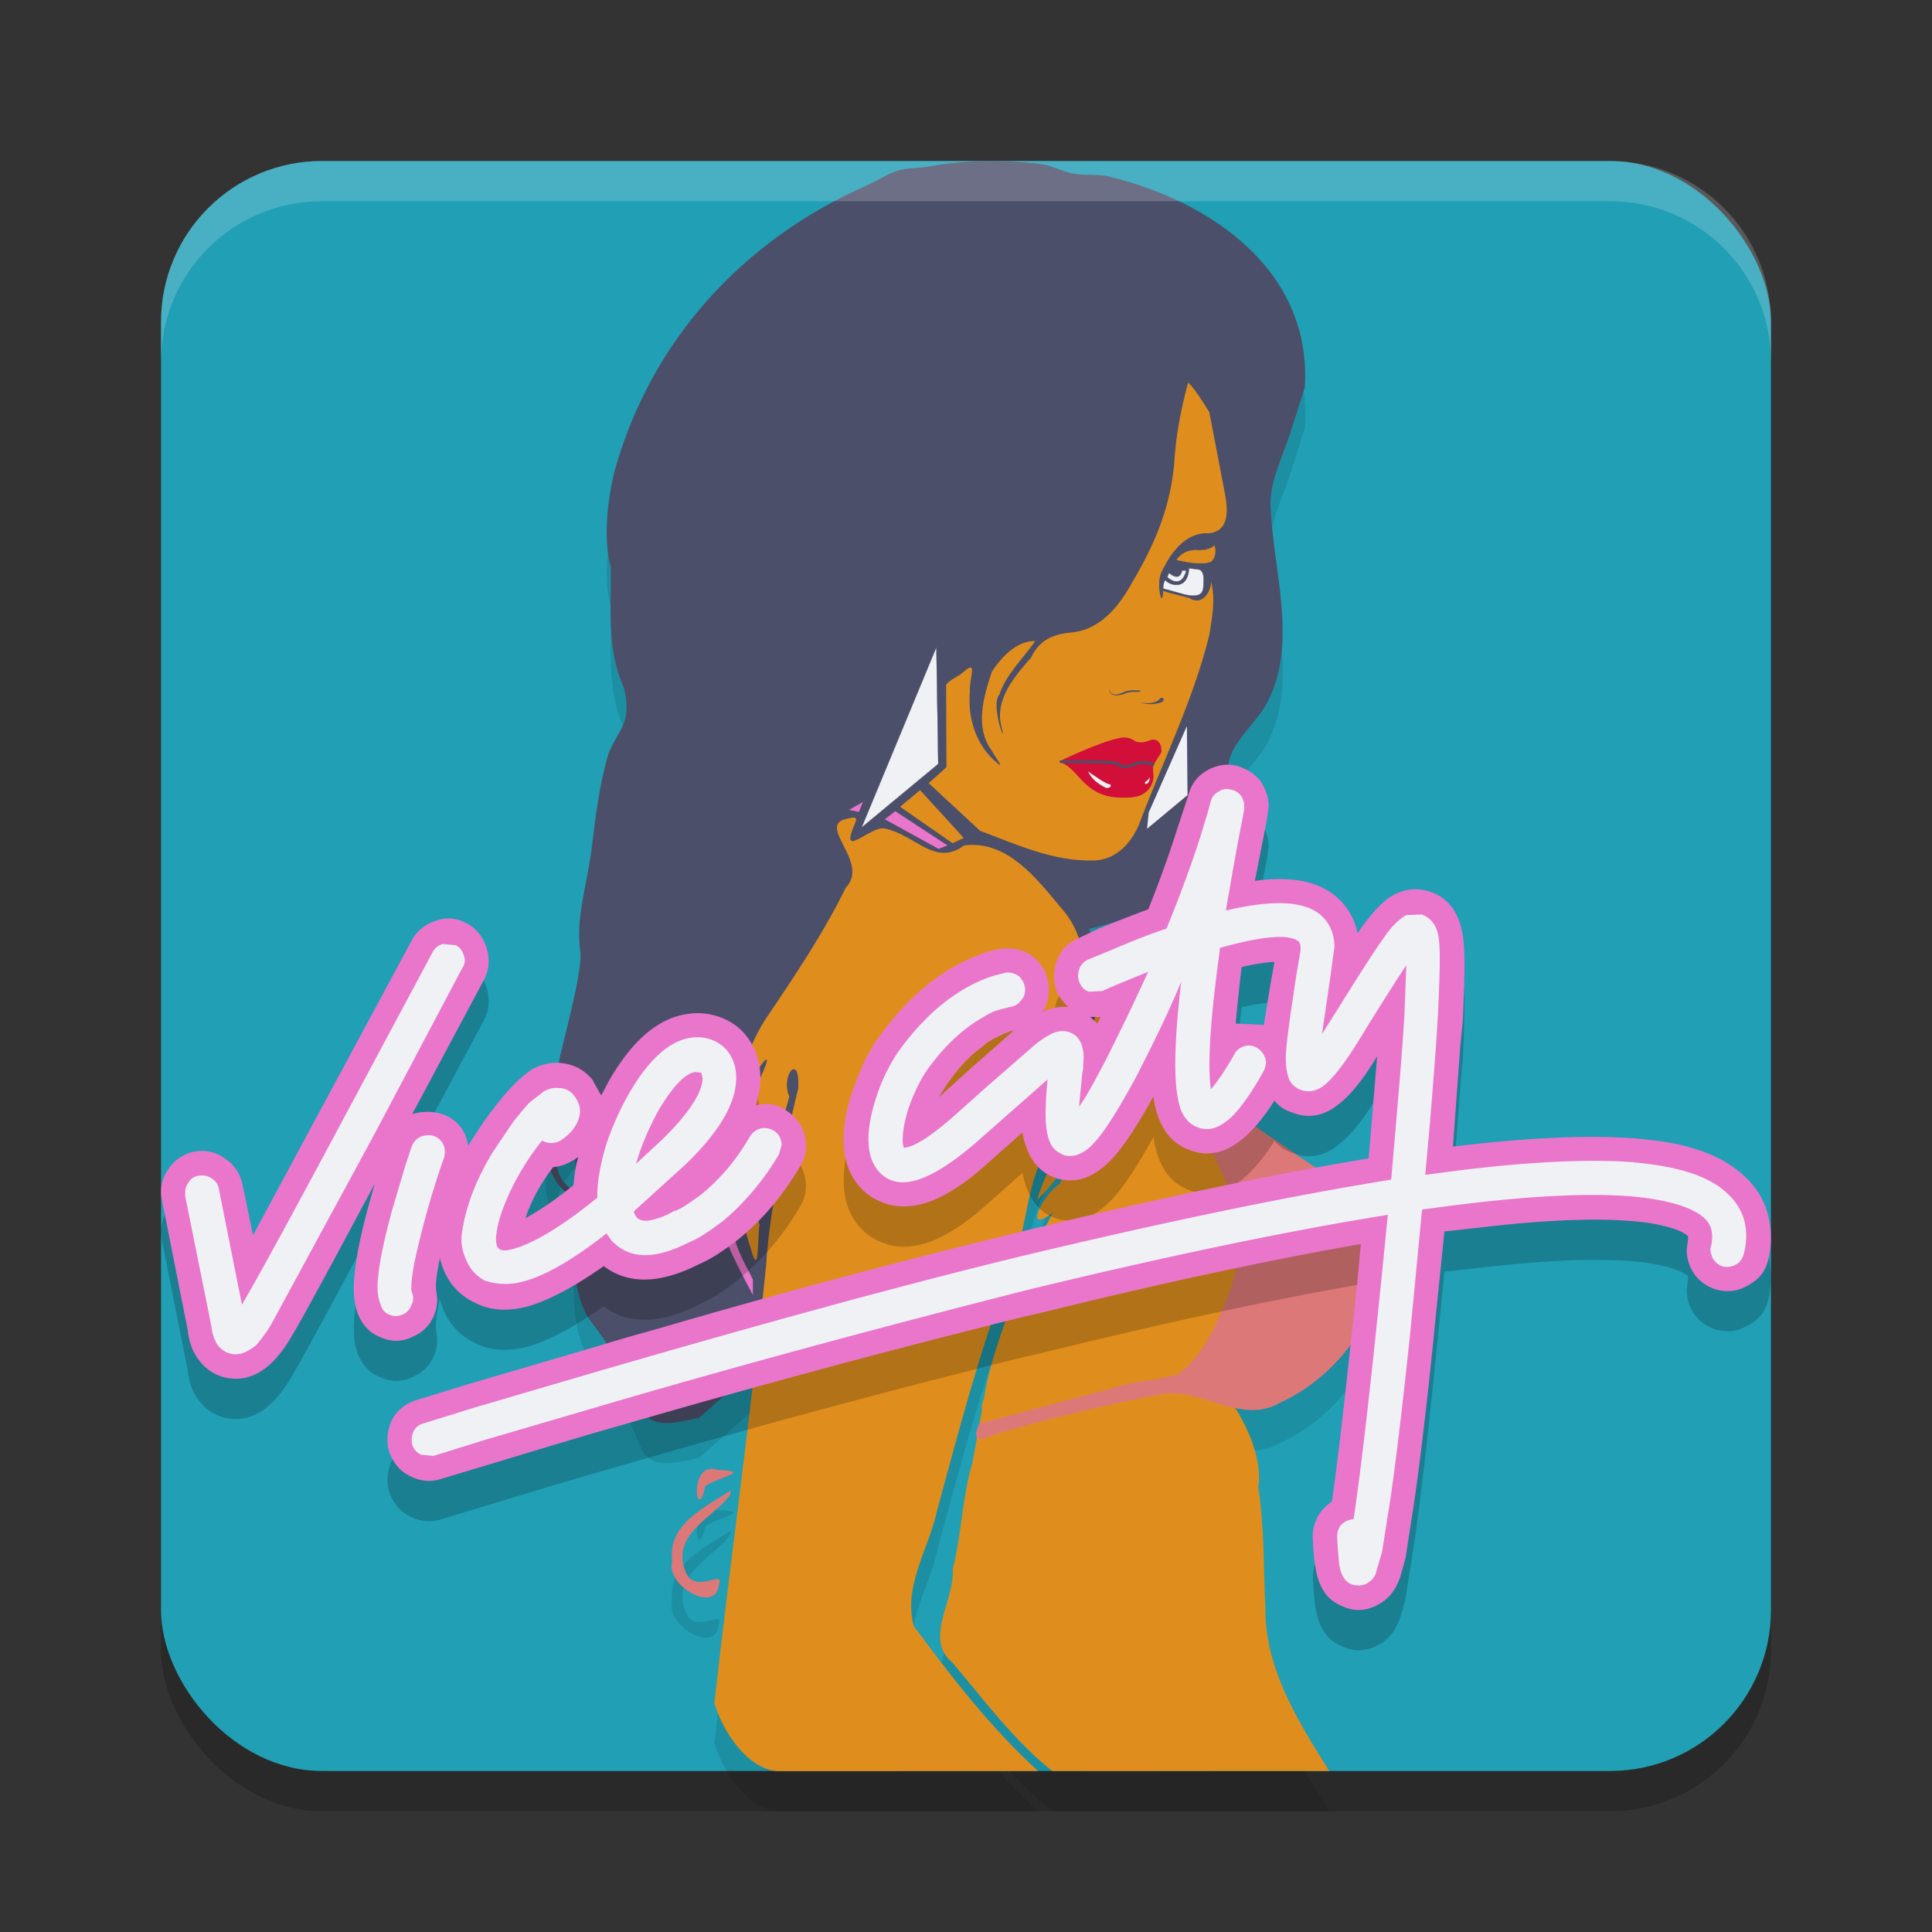<svg xmlns="http://www.w3.org/2000/svg" width="24" height="24" version="1.1">
 <rect width="100%" height="100%" fill="#333333" stroke="none"/>
 <rect style="opacity:0.2" width="20" height="20" x="2" y="2.5" rx="2" ry="2"/>
 <rect style="fill:#209fb5" width="20" height="20" x="2" y="2" rx="2" ry="2"/>
 <path style="opacity:0.1" d="m 12.22,2.501 c -0.231,0.005 -0.459,0.026 -0.685,0.067 -0.126,0.023 -0.252,0.012 -0.375,0.049 -0.133,0.04 -0.264,0.129 -0.393,0.186 C 9.231,3.481 8.09,4.724 7.635,6.349 c -1.73e-4,3.46e-4 -0.186,0.698 -0.047,1.193 0.007,0.491 -0.052,1.001 0.145,1.458 0.043,0.1 0.061,0.276 0.042,0.393 -0.029,0.174 -0.175,0.326 -0.224,0.495 -0.108,0.377 -0.154,0.769 -0.201,1.157 -0.044,0.361 -0.167,0.758 -0.154,1.12 0.004,0.105 0.027,0.199 0.013,0.305 -0.07,0.507 -0.232,1.005 -0.327,1.509 -0.04,0.212 -0.079,0.426 -0.097,0.642 -0.024,0.298 0.078,0.624 0.356,0.764 -0.019,0.435 -0.076,1.173 0.207,1.54 0.206,0.267 0.391,0.548 0.528,0.856 0.058,0.129 0.095,0.298 0.234,0.363 0.158,0.075 0.418,-0.002 0.577,-0.034 l 0.681,-0.604 c -0.161,1.384 -0.338,2.766 -0.493,4.149 0.103,0.343 0.395,0.802 0.769,0.844 1.084,0.002 2.169,-0.002 3.253,0 -0.583,-0.532 -1.078,-1.169 -1.544,-1.801 -0.138,-0.5 0.191,-0.966 0.291,-1.444 0.266,-0.975 0.52,-1.955 0.878,-2.901 0.223,-0.468 0.207,-0.999 0.419,-1.464 0.098,-0.251 0.257,-0.468 0.403,-0.691 -0.093,0.427 -0.339,0.812 -0.459,1.202 0.19,-0.151 0.49,-0.644 0.278,-0.189 -0.195,0.104 -0.463,0.646 -0.086,0.354 0.001,-0.002 0.004,-0.004 0.005,-0.006 l -0.148,0.284 c -0.153,0.089 -0.267,0.214 -0.251,0.477 -0.148,0.519 -0.375,1.011 -0.458,1.547 -0.028,0.068 -0.033,0.113 -0.026,0.146 l -0.03,0.171 -0.005,0.001 c -0.037,0.086 -0.044,0.139 -0.026,0.167 l -0.056,0.312 c -0.124,0.409 -0.137,0.903 -0.246,1.326 0.029,0.393 -0.366,0.869 -0.002,1.165 0.389,0.459 0.772,0.979 1.239,1.345 1.147,0.003 2.294,-0.003 3.44,0 -0.384,-0.613 -0.797,-1.267 -0.793,-2.019 -0.024,-0.508 -0.011,-1.032 -0.093,-1.536 l 0.013,10e-4 c 0.018,-0.318 -0.098,-0.636 -0.296,-0.954 0.186,0.039 0.371,0.041 0.556,-0.066 0.724,-0.33 1.25,-1.072 1.319,-1.864 0.017,-0.577 -0.575,-0.843 -0.977,-1.124 -0.611,-0.416 -1.231,-0.821 -1.773,-1.327 -0.119,-0.102 -0.227,-0.215 -0.335,-0.327 l 0.058,-0.052 c -0.211,-0.207 -0.45,-0.45 -0.558,-0.595 0,0 -0.039,-0.488 -0.104,-0.597 0.23,-0.056 0.46,-0.125 0.679,-0.213 0.179,-0.072 0.338,-0.182 0.515,-0.256 0.137,-0.057 0.323,-0.061 0.44,-0.155 0.125,-0.1 0.07,-0.392 0.073,-0.535 0.007,-0.286 0.021,-0.571 0.025,-0.857 0.004,-0.265 0.331,-0.53 0.458,-0.753 0.428,-0.75 0.09,-1.689 0.065,-2.499 -0.009,-0.288 0.157,-0.617 0.244,-0.889 0.061,-0.189 0.121,-0.38 0.182,-0.569 0.088,-1.432 -1.126,-2.297 -2.422,-2.618 -0.147,-0.037 -0.296,-0.01 -0.447,-0.037 -0.142,-0.026 -0.286,-0.107 -0.43,-0.123 -0.23,-0.026 -0.462,-0.038 -0.692,-0.033 z m 1.838,10.848 c 0.038,0.045 0.078,0.09 0.115,0.136 l -0.026,0.051 c -0.041,-0.052 -0.085,-0.102 -0.127,-0.152 z m -6.908,1.155 v 0.803 c 0,0 -0.514,-0.266 0,-0.803 z m 1.648,4.247 c -0.232,0.066 -0.13,0.652 -0.038,0.215 0.09,-0.1 0.631,-0.191 0.159,-0.207 -0.048,-0.016 -0.088,-0.017 -0.121,-0.008 z M 9.074,19.016 c -0.316,0.208 -0.783,0.417 -0.724,0.874 -0.088,0.309 0.542,0.663 0.579,0.3 C 9.012,19.978 8.635,20.315 8.518,20.028 8.322,19.551 8.884,19.343 9.071,19.065 Z"/>
 <path style="fill:#4c4f69" d="m 12.219,2.002 c -0.231,0.005 -0.459,0.026 -0.685,0.067 -0.126,0.023 -0.252,0.012 -0.375,0.049 -0.133,0.04 -0.264,0.129 -0.393,0.186 C 9.231,2.982 8.09,4.224 7.635,5.849 c -1.73e-4,3.46e-4 -0.186,0.698 -0.047,1.194 0.007,0.491 -0.052,1.002 0.145,1.458 0.043,0.1 0.061,0.276 0.042,0.393 C 7.745,9.068 7.599,9.219 7.551,9.389 7.442,9.766 7.396,10.158 7.349,10.546 c -0.044,0.361 -0.167,0.759 -0.154,1.12 0.004,0.105 0.027,0.199 0.013,0.305 -0.07,0.507 -0.232,1.004 -0.327,1.508 -0.04,0.212 -0.079,0.426 -0.097,0.642 -0.024,0.298 0.078,0.624 0.356,0.764 -0.019,0.435 -0.076,1.173 0.207,1.54 0.206,0.267 0.391,0.548 0.528,0.857 0.058,0.129 0.095,0.298 0.234,0.363 0.158,0.075 0.418,-0.002 0.577,-0.034 l 5.504,-4.88 c -0.211,-0.207 -0.45,-0.449 -0.558,-0.594 0,0 -0.039,-0.488 -0.104,-0.597 0.23,-0.056 0.46,-0.125 0.679,-0.213 0.179,-0.072 0.338,-0.182 0.515,-0.256 0.137,-0.057 0.323,-0.061 0.44,-0.155 0.125,-0.1 0.07,-0.392 0.073,-0.535 0.007,-0.286 0.021,-0.572 0.025,-0.858 0.004,-0.265 0.331,-0.531 0.458,-0.753 0.428,-0.75 0.09,-1.69 0.065,-2.499 -0.009,-0.288 0.157,-0.616 0.244,-0.888 0.061,-0.189 0.121,-0.38 0.182,-0.569 0.088,-1.432 -1.126,-2.298 -2.422,-2.619 -0.147,-0.037 -0.296,-0.01 -0.447,-0.037 -0.142,-0.026 -0.286,-0.107 -0.43,-0.123 -0.23,-0.026 -0.462,-0.038 -0.692,-0.033 z M 7.149,14.005 v 0.803 c 0,0 -0.514,-0.266 0,-0.803 z"/>
 <path style="fill:#df8e1d" d="m 10.616,10.157 c -0.014,-0.002 -0.037,-2.63e-4 -0.072,0.009 -0.439,0.068 0.274,0.54 -0.036,0.859 -0.284,0.577 -0.646,1.115 -1.006,1.646 -0.529,0.851 -0.465,1.929 -0.173,2.849 0.106,0.38 0.078,-0.165 0.107,-0.305 -0.139,-0.458 -0.281,-0.938 -0.193,-1.426 -0.043,-0.265 0.478,-0.996 0.203,-0.4 -0.168,0.492 -0.144,1.042 0.022,1.53 0.08,-0.44 0.223,-0.868 0.337,-1.297 -0.114,-0.262 0.136,-0.559 0.111,-0.103 -0.172,0.725 -0.352,1.452 -0.399,2.199 -0.185,1.816 -0.439,3.626 -0.643,5.439 0.103,0.343 0.395,0.802 0.769,0.844 1.084,0.002 2.169,-0.002 3.253,0 -0.583,-0.532 -1.078,-1.169 -1.544,-1.801 -0.138,-0.5 0.191,-0.966 0.291,-1.445 0.266,-0.975 0.52,-1.955 0.878,-2.901 0.223,-0.468 0.207,-1 0.419,-1.464 0.098,-0.251 0.257,-0.468 0.403,-0.692 -0.093,0.427 -0.339,0.813 -0.459,1.202 0.19,-0.151 0.49,-0.644 0.278,-0.189 -0.195,0.104 -0.463,0.646 -0.086,0.355 0.001,-0.003 0.004,-0.004 0.005,-0.006 l -0.148,0.284 c -0.153,0.089 -0.267,0.214 -0.251,0.477 -0.148,0.519 -0.375,1.011 -0.458,1.547 -0.028,0.068 -0.033,0.113 -0.026,0.146 l -0.117,0.651 c -0.124,0.409 -0.137,0.903 -0.246,1.325 0.029,0.393 -0.366,0.87 -0.002,1.165 0.389,0.459 0.772,0.979 1.239,1.345 1.147,0.003 2.294,-0.003 3.44,0 -0.384,-0.613 -0.797,-1.267 -0.793,-2.019 -0.024,-0.508 -0.011,-1.031 -0.093,-1.535 l 0.013,0.001 c 0.019,-0.332 -0.105,-0.664 -0.319,-0.996 l 1.297,-2.101 -2.42,-2.411 -0.051,0.098 c -0.161,-0.204 -0.331,-0.401 -0.518,-0.582 0.005,0.278 -0.328,0.997 -0.208,0.356 0.059,-0.513 0.148,-1.096 -0.228,-1.52 -0.305,-0.365 -0.676,-0.859 -1.214,-0.789 -0.372,0.273 -0.603,-0.138 -1.002,-0.213 -0.183,-0.009 -0.547,0.389 -0.363,-0.04 0.009,-0.035 0.044,-0.084 0.002,-0.091 z"/>
 <path style="fill:#dd7878" d="m 13.654,12.285 c -0.037,0.158 0.155,0.237 0.226,0.357 0.461,0.513 0.872,1.072 1.18,1.692 0.292,0.512 0.431,1.138 0.214,1.704 -0.142,0.375 -0.309,0.78 -0.633,1.03 -0.278,0.084 -0.578,0.087 -0.856,0.186 l -1.621,0.431 c -0.082,0.189 -0.031,0.238 0.154,0.146 0.691,-0.209 1.395,-0.374 2.102,-0.512 0.504,-0.09 0.995,0.39 1.481,0.106 0.724,-0.33 1.251,-1.072 1.32,-1.864 0.017,-0.577 -0.575,-0.843 -0.977,-1.124 -0.611,-0.416 -1.231,-0.822 -1.773,-1.328 -0.294,-0.252 -0.542,-0.552 -0.815,-0.825 z M 8.919,18.26 C 8.538,18.129 8.654,18.967 8.76,18.467 8.849,18.368 9.39,18.276 8.919,18.26 Z m 0.155,0.257 c -0.316,0.208 -0.783,0.416 -0.724,0.873 -0.088,0.309 0.543,0.663 0.58,0.3 C 9.012,19.478 8.636,19.816 8.518,19.529 8.323,19.052 8.884,18.844 9.071,18.566 l 0.003,-0.049 z"/>
 <path style="fill:#df8e1d" d="m 11.535,9.727 0.639,0.593 c 0.454,0.171 0.918,0.385 1.413,0.369 0.293,-0.003 0.498,-0.251 0.586,-0.509 0.29,-0.76 0.653,-1.497 0.849,-2.289 0.036,-0.219 0.08,-0.455 0.021,-0.672 0.015,0.08 -0.088,0.328 -0.27,0.209 -0.108,-0.03 -0.219,-0.051 -0.325,-0.087 -0.006,0.261 -0.097,-0.108 -0.013,-0.248 0.113,-0.232 0.295,-0.485 0.582,-0.468 C 15.297,6.593 15.248,6.292 15.209,6.093 15.146,5.769 15.086,5.443 15.022,5.12 14.955,5.008 14.814,4.79 14.759,4.754 14.668,5.089 14.603,5.43 14.585,5.777 c -0.059,0.606 -0.288,1.067 -0.545,1.501 -0.153,0.271 -0.379,0.536 -0.708,0.577 -0.24,0.018 -0.417,0.087 -0.524,0.314 -0.208,0.238 -0.462,0.53 -0.364,0.872 0.065,0.268 -0.144,-0.286 -0.03,-0.41 0.086,-0.26 0.295,-0.448 0.446,-0.669 -0.236,-3.1e-5 -0.416,0.2 -0.538,0.38 -0.102,0.308 -0.216,0.687 -0.006,0.976 0.049,0.095 0.201,0.28 0.026,0.121 -0.23,-0.218 -0.322,-0.54 -0.294,-0.85 -0.011,-0.165 0.114,-0.419 -0.095,-0.228 -0.062,0.051 -0.158,0.084 -0.2,0.146 l 0.004,1.024 -0.221,0.198"/>
 <path style="fill:#ea76cb" d="m 9.093,13.352 c 0.028,0.032 -0.041,0.203 -0.062,0.439 -0.014,0.162 -0.034,0.323 -0.038,0.486 -0.01,0.386 0.031,0.773 0.144,1.143 0.051,0.167 0.139,0.32 0.216,0.474 v 0.202 C 9.123,15.66 8.901,15.246 8.832,14.75 c -0.023,-0.163 -0.031,-0.328 -0.026,-0.493 0.01,-0.305 0.145,-0.742 0.288,-0.905"/>
 <path style="fill:#4c4f69" d="m 9.093,13.352 -0.002,0.001 0.006,0.025 c 0,0.062 -0.051,0.214 -0.068,0.412 -0.014,0.162 -0.034,0.323 -0.038,0.486 -8.5e-4,0.036 -0.001,0.071 -0.001,0.107 0,0.351 0.043,0.7 0.146,1.037 0.051,0.167 0.139,0.32 0.217,0.475 l 0.002,-0.001 h -0.002 v 0.202 h 0.002 l 0.002,-8.5e-4 C 9.125,15.659 8.903,15.246 8.834,14.75 8.815,14.618 8.806,14.484 8.806,14.351 c 0,-0.031 5e-4,-0.062 0.001,-0.093 0.01,-0.304 0.145,-0.741 0.287,-0.904 l -0.002,-0.001 -0.002,0.001 0.002,-0.001 -0.002,-0.001 c -0.143,0.165 -0.278,0.602 -0.288,0.907 -0.001,0.031 -0.001,0.062 -0.001,0.094 0,0.134 0.009,0.267 0.028,0.4 0.07,0.497 0.291,0.911 0.522,1.346 l 0.004,-10e-4 v -0.202 -5e-4 l -3.46e-4,-3.46e-4 C 9.278,15.738 9.19,15.585 9.14,15.419 9.037,15.083 8.994,14.734 8.994,14.384 c 0,-0.036 5e-4,-0.071 0.001,-0.107 0.004,-0.163 0.024,-0.324 0.038,-0.486 0.017,-0.197 0.068,-0.348 0.068,-0.412 l -0.007,-0.028 -0.002,-0.002 -0.002,0.002 0.002,0.001"/>
 <path style="fill:#ea76cb" d="m 10.987,10.177 0.673,0.37 0.115,-0.045 -0.654,-0.428 -0.134,0.103"/>
 <path style="fill:#4c4f69" d="m 10.987,10.177 -0.001,0.002 0.674,0.371 0.116,-0.046 0.004,-0.002 -0.659,-0.43 -0.138,0.106 0.003,0.002 0.001,-0.002 0.001,0.002 0.133,-0.102 0.649,0.424 -0.11,0.044 -0.672,-0.37 -0.001,0.002 0.001,0.002 -0.001,-0.002"/>
 <path style="fill:#ea76cb" d="m 10.67,10.089 0.055,-0.134 -0.184,0.107 0.129,0.026"/>
 <path style="fill:#4c4f69" d="m 10.67,10.089 0.002,8.5e-4 0.055,-0.134 0.002,-0.006 -0.194,0.114 0.135,0.027 0.002,3.46e-4 7e-4,-0.002 -0.002,-8.5e-4 3.46e-4,-0.002 -0.123,-0.025 0.173,-0.101 -0.052,0.128 0.002,7e-4 3.46e-4,-0.002 -3.46e-4,0.002"/>
 <path style="fill:#eff1f5" d="M 10.702,10.281 11.655,9.491 11.632,8.038 10.702,10.281"/>
 <path style="fill:#4c4f69" d="m 10.702,10.281 0.001,0.002 0.954,-0.791 -0.023,-1.454 -0.004,-7e-4 -0.929,2.243 0.003,0.002 -0.001,-0.002 0.002,7e-4 0.926,-2.233 0.023,1.441 -0.952,0.79 0.001,0.002 0.002,7e-4 -0.002,-7e-4"/>
 <path style="fill:#df8e1d" d="m 11.182,10.021 0.248,-0.205 0.542,0.593 -0.139,0.066 -0.651,-0.453"/>
 <path style="fill:#d20f39" d="m 13.154,9.46 c 0,0 0.511,-0.248 0.751,-0.291 0,0 0.097,-0.031 0.186,0.031 0,0 0.035,0.031 0.12,0.019 0.05,-0.007 0.1,-0.047 0.15,-0.026 0.057,0.023 0.076,0.104 0.063,0.158 l -0.093,0.147 c -0.018,0.028 0.003,0.131 -0.003,0.173 -0.009,0.062 -0.034,0.111 -0.079,0.155 -0.067,0.065 -0.144,0.078 -0.235,0.082 -0.195,0.008 -0.341,-0.016 -0.497,-0.141 -0.129,-0.105 -0.199,-0.25 -0.364,-0.307"/>
 <path style="fill:#eff1f5" d="m 13.518,9.584 c 0,0 0.25,0.181 0.274,0.157 0,0 0.029,0.048 -0.048,0.048 0,0 -0.163,-0.065 -0.227,-0.205"/>
 <path style="fill:#eff1f5" d="m 14.225,9.714 c 0,0 -0.012,0.039 0.026,0.019 0.038,-0.02 0.03,-0.082 0.03,-0.082 0,0 0.001,0.03 -0.056,0.063"/>
 <path style="fill:#df8e1d" d="m 14.618,6.956 c 0,0 0.067,-0.121 0.237,-0.121 0,0 0.153,0.02 0.231,-0.058 0,0 0.038,0.12 -0.036,0.194 0,0 -0.076,0.067 -0.431,-0.015"/>
 <path style="fill:#df8e1d" d="m 14.618,6.956 c 0.011,-0.008 0.021,-0.029 0.034,-0.04 0.053,-0.053 0.128,-0.08 0.202,-0.08 0.009,6e-4 0.038,0.003 0.054,0.002 0.063,-0.002 0.131,-0.015 0.178,-0.06 -0.007,-1.455e-4 0.005,0.024 0.003,0.032 0.008,0.055 -0.001,0.118 -0.043,0.159 -0.003,0.004 -0.03,0.015 -0.042,0.016 -0.078,0.016 -0.158,0.007 -0.237,-0.003 -0.05,-0.007 -0.1,-0.017 -0.15,-0.029 -0.004,0.007 0.011,0.006 0.021,0.009 0.103,0.022 0.209,0.041 0.315,0.035 0.033,-0.003 0.068,-0.006 0.097,-0.025 0.046,-0.045 0.054,-0.115 0.042,-0.176 -0.003,-0.008 -0.003,-0.034 -0.013,-0.017 -0.048,0.042 -0.114,0.053 -0.176,0.055 -0.029,6.5e-4 -0.058,-0.005 -0.087,-1.005e-4 -0.081,0.008 -0.159,0.053 -0.202,0.123 0.002,3.55e-4 0.003,0.002 0.003,-0.001"/>
 <path style="fill:#eff1f5" d="m 14.448,7.311 c 0.054,0.015 0.108,0.03 0.162,0.044 0.083,0.022 0.191,0.064 0.277,0.035 0.069,-0.023 0.063,-0.1 0.065,-0.159 0.002,-0.052 0.004,-0.13 -0.052,-0.155 l -0.13,-0.017 c 0,0 0.002,0.169 -0.115,0.201 0,0 -0.099,0.029 -0.182,-0.055 0,0 -0.024,0.036 -0.024,0.106"/>
 <path style="fill:#4c4f69" d="m 14.448,7.311 -7e-4,0.002 c 0.054,0.015 0.108,0.03 0.162,0.044 0.063,0.017 0.141,0.045 0.213,0.045 0.023,0 0.045,-0.003 0.065,-0.01 0.071,-0.024 0.065,-0.103 0.067,-0.161 l 8.5e-4,-0.032 c 0,-0.048 -0.007,-0.104 -0.054,-0.125 l -1.73e-4,-1.73e-4 -0.131,-0.017 -0.002,-3.46e-4 v 0.002 3.46e-4 c 0,0.008 -0.002,0.168 -0.114,0.198 -1.73e-4,1.73e-4 -0.016,0.005 -0.041,0.005 -0.036,0 -0.09,-0.01 -0.139,-0.059 l -0.002,-0.002 -0.001,0.002 c -1.73e-4,3.46e-4 -0.025,0.037 -0.025,0.107 v 0.002 l 0.002,5e-4 7e-4,-0.002 h 0.002 c 0,-0.069 0.024,-0.105 0.024,-0.105 l -0.002,-0.001 -0.002,0.002 c 0.05,0.05 0.105,0.06 0.142,0.06 0.025,0 0.042,-0.005 0.042,-0.005 0.116,-0.032 0.117,-0.194 0.117,-0.202 V 7.059 l -0.002,-1.73e-4 -1.73e-4,0.002 0.13,0.017 1.73e-4,-0.002 -8.5e-4,0.002 c 0.044,0.02 0.051,0.074 0.051,0.121 l -8.5e-4,0.032 c -0.002,0.06 0.003,0.135 -0.064,0.158 -0.02,0.007 -0.042,0.01 -0.064,0.01 -0.071,0 -0.148,-0.028 -0.212,-0.045 -0.054,-0.014 -0.108,-0.029 -0.162,-0.044 l -5e-4,0.002 h 0.002 -0.002"/>
 <path style="fill:#eff1f5" d="m 14.521,7.116 c 0,0 0.133,0.124 0.164,-0.03 h 0.052 c 0,0 -0.045,0.243 -0.237,0.085 l 0.021,-0.055"/>
 <path style="fill:#4c4f69" d="m 14.521,7.116 -0.002,0.002 c 1.73e-4,1.73e-4 0.051,0.048 0.098,0.048 0.03,1.73e-4 0.058,-0.02 0.069,-0.079 l -0.002,-3.46e-4 v 0.002 h 0.052 v -0.002 l -0.002,-5e-4 c -1.73e-4,1.73e-4 -0.026,0.137 -0.119,0.137 -0.03,0 -0.068,-0.014 -0.114,-0.053 l -0.001,0.002 0.002,7e-4 0.021,-0.055 -0.002,-8.5e-4 -0.002,0.002 0.002,-0.002 -0.002,-7e-4 -0.021,0.055 -5e-4,0.002 0.001,0.001 c 0.047,0.039 0.086,0.054 0.117,0.054 0.097,-5e-4 0.123,-0.14 0.123,-0.14 l 5e-4,-0.003 h -0.054 -0.002 l -3.46e-4,0.002 c -0.012,0.059 -0.038,0.076 -0.065,0.076 -0.045,1.73e-4 -0.095,-0.047 -0.095,-0.047 l -0.002,-0.002 -0.001,0.003 0.002,7e-4"/>
 <path style="fill:#4c4f69" d="m 13.778,8.55 c 0,0 0.002,0.133 0.178,0.05 0,0 0.056,-0.035 0.204,-0.023 0,0 0.014,0.012 -0.005,0.017 0,0 -0.14,-0.006 -0.181,0.023 0,0 -0.198,0.078 -0.197,-0.067"/>
 <path style="fill:#4c4f69" d="m 14.153,8.722 c 0,0 0.19,0.053 0.264,-0.052 0,0 0.063,-0.012 0.028,0.047 0,0 -0.137,0.064 -0.291,0.005"/>
 <path style="fill:#eff1f5" d="m 14.249,10.295 0.503,-0.418 -0.008,-0.857 -0.474,1.073 -0.021,0.202"/>
 <path style="fill:#4c4f69" d="m 13.168,9.48 c 0.211,-0.002 0.423,-0.005 0.634,0.009 0.024,0.003 0.05,0.004 0.073,0.012 0.006,-0.009 -0.008,0.004 0.009,-0.01 -0.024,0.003 0.013,0.038 0.035,0.041 0.068,0.023 0.139,-0.004 0.202,-0.031 0.067,-0.023 0.143,-0.014 0.206,0.019 0.007,-0.016 0.027,-0.037 -0.004,-0.04 -0.077,-0.034 -0.17,-0.037 -0.246,0.002 0.015,0.033 0.005,-0.017 -0.014,0.006 -0.05,0.019 -0.117,0.034 -0.161,-0.007 -0.035,-0.026 -0.083,-0.023 -0.125,-0.028 -0.203,-0.012 -0.407,-0.009 -0.61,-0.007 1.67e-4,0.012 3.34e-4,0.023 5e-4,0.035"/>
 <path style="opacity:0.2;fill-rule:evenodd" d="m 15.174,10.006 c -0.063,0.01 -0.125,0.033 -0.183,0.066 -0.123,0.074 -0.196,0.174 -0.229,0.306 l -0.131,0.396 a 13.983,14.107 0 0 1 -0.368,1.023 c -0.204,0.074 -0.409,0.157 -0.613,0.239 l -0.262,0.123 c -0.131,0.058 -0.213,0.149 -0.262,0.281 a 0.54,0.545 0 0 0 0.009,0.396 c 0.033,0.066 0.081,0.124 0.139,0.174 -0.106,-0.008 -0.204,0.008 -0.318,0.058 a 0.515,0.519 0 0 0 0.073,-0.272 v -0.05 c -0.016,-0.14 -0.073,-0.256 -0.18,-0.347 -0.106,-0.091 -0.229,-0.123 -0.368,-0.115 -0.155,0.008 -0.327,0.075 -0.531,0.174 -0.376,0.19 -0.72,0.495 -1.015,0.907 -0.033,0.041 -0.065,0.083 -0.09,0.132 a 1.569,1.583 0 0 0 -0.147,0.289 c -0.082,0.19 -0.147,0.363 -0.18,0.536 -0.09,0.437 -0.016,0.767 0.221,0.981 0.082,0.074 0.18,0.123 0.286,0.156 0.172,0.049 0.352,0.033 0.548,-0.041 0.213,-0.082 0.458,-0.247 0.72,-0.486 l 0.409,-0.363 c 0.057,0.305 0.196,0.495 0.425,0.569 0.245,0.074 0.467,-0.008 0.687,-0.239 0.139,-0.148 0.31,-0.404 0.515,-0.775 0.049,0.347 0.196,0.569 0.441,0.659 0.36,0.148 0.712,-0.058 1.063,-0.61 0.057,0.074 0.139,0.124 0.221,0.148 0.204,0.082 0.401,0.041 0.581,-0.107 0.139,-0.107 0.302,-0.305 0.474,-0.594 l -0.105,1.27 c -1.243,0.206 -2.732,0.52 -4.441,0.94 A 100.116,101.006 0 0 0 8.188,17.002 c -0.237,0.066 -0.474,0.132 -0.711,0.206 l -1.66,0.487 -0.646,0.197 c -0.131,0.041 -0.236,0.124 -0.302,0.248 -0.057,0.132 -0.074,0.255 -0.033,0.396 0.049,0.132 0.131,0.24 0.254,0.298 0.123,0.066 0.253,0.082 0.384,0.041 l 0.654,-0.198 c 0.548,-0.165 1.112,-0.338 1.701,-0.503 a 128.795,129.941 0 0 1 4.317,-1.172 25.655,25.883 0 0 1 0.843,-0.206 c 1.472,-0.363 2.78,-0.644 3.917,-0.842 -0.033,0.371 -0.066,0.718 -0.106,1.048 -0.098,0.924 -0.18,1.642 -0.254,2.153 -0.073,0.049 -0.13,0.107 -0.171,0.182 a 0.509,0.514 0 0 0 -0.065,0.256 v 0.024 c 0.008,0.14 0.016,0.256 0.032,0.347 0.033,0.215 0.115,0.371 0.262,0.453 0.09,0.05 0.18,0.083 0.27,0.083 0.09,0 0.172,-0.025 0.246,-0.066 0.131,-0.066 0.22,-0.181 0.277,-0.346 l 0.065,-0.24 0.106,-0.685 c 0.073,-0.503 0.155,-1.196 0.245,-2.07 l 0.009,-0.091 0.122,-1.205 0.45,-0.049 c 0.908,-0.107 1.595,-0.125 2.077,-0.059 0.261,0.041 0.425,0.099 0.498,0.165 v 0.05 l -0.016,0.115 c 0,0.116 0.033,0.223 0.106,0.322 0.074,0.091 0.171,0.157 0.286,0.182 0.139,0.033 0.261,0.008 0.384,-0.066 0.131,-0.074 0.205,-0.173 0.237,-0.313 0.049,-0.206 0.041,-0.396 -0.008,-0.569 -0.049,-0.182 -0.148,-0.338 -0.295,-0.47 -0.229,-0.215 -0.572,-0.364 -1.038,-0.43 -0.613,-0.091 -1.472,-0.066 -2.576,0.066 l 0.091,-1.245 0.032,-0.33 c 0.016,-0.396 0.025,-0.668 0.017,-0.833 -0.008,-0.412 -0.147,-0.669 -0.434,-0.76 -0.188,-0.058 -0.368,-0.025 -0.54,0.107 -0.09,0.074 -0.187,0.181 -0.294,0.33 l -0.058,0.083 c -0.041,-0.198 -0.138,-0.355 -0.294,-0.479 -0.221,-0.173 -0.548,-0.232 -0.981,-0.174 l 0.147,-0.75 0.024,-0.174 c 0,-0.116 -0.041,-0.222 -0.106,-0.321 -0.082,-0.091 -0.172,-0.149 -0.286,-0.182 -0.065,-0.017 -0.131,-0.019 -0.194,-0.009 z m -9.562,1.904 c -0.064,-0.006 -0.13,0.002 -0.195,0.026 -0.131,0.041 -0.237,0.124 -0.303,0.248 L 3.723,14.767 3.143,15.847 3.012,15.212 c -0.033,-0.14 -0.106,-0.248 -0.221,-0.322 -0.114,-0.082 -0.246,-0.107 -0.385,-0.082 -0.139,0.033 -0.245,0.107 -0.318,0.223 -0.082,0.116 -0.107,0.247 -0.074,0.388 l 0.319,1.609 c 0.016,0.157 0.066,0.28 0.147,0.379 0.082,0.107 0.188,0.173 0.318,0.206 0.311,0.066 0.581,-0.099 0.818,-0.503 0.131,-0.214 0.474,-0.85 1.038,-1.906 l -0.073,0.265 c -0.106,0.388 -0.163,0.684 -0.18,0.907 -0.016,0.182 -1.809e-4,0.33 0.049,0.454 0.057,0.132 0.147,0.231 0.278,0.28 0.131,0.058 0.261,0.058 0.384,0 0.098,-0.041 0.18,-0.099 0.237,-0.189 0.057,-0.091 0.082,-0.182 0.082,-0.289 l -0.017,-0.141 v -0.016 c 0,-0.066 0.016,-0.182 0.049,-0.347 0.066,0.264 0.213,0.445 0.434,0.553 0.188,0.099 0.417,0.115 0.679,0.041 0.27,-0.082 0.572,-0.248 0.924,-0.495 0.303,0.231 0.703,0.223 1.186,-0.024 0.155,-0.066 0.312,-0.174 0.483,-0.306 0.294,-0.239 0.556,-0.544 0.769,-0.907 a 0.507,0.512 0 0 0 0.073,-0.223 v -0.033 c 0,-0.091 -0.024,-0.182 -0.065,-0.256 -0.049,-0.074 -0.107,-0.14 -0.188,-0.189 -0.114,-0.074 -0.236,-0.091 -0.367,-0.058 0.033,-0.115 0.057,-0.232 0.057,-0.339 v -0.008 C 9.439,13.645 9.366,13.463 9.227,13.315 9.063,13.141 8.794,13.059 8.565,13.092 c -0.368,0.041 -0.696,0.313 -0.99,0.816 l -0.105,0.198 -0.099,-0.174 v -0.008 C 7.264,13.785 7.125,13.719 6.961,13.702 a 0.638,0.643 0 0 0 -0.343,0.074 c -0.188,0.124 -0.352,0.313 -0.482,0.486 a 4.713,4.755 0 0 0 -0.319,0.471 C 5.768,14.387 5.44,14.247 5.121,14.338 l 0.892,-1.667 c 0.065,-0.124 0.074,-0.255 0.033,-0.396 -0.041,-0.132 -0.123,-0.24 -0.246,-0.306 -0.061,-0.033 -0.124,-0.053 -0.188,-0.06 z m 10.223,0.538 a 25.618,25.846 0 0 0 -0.131,0.784 l -0.352,-0.017 c 0.017,-0.19 0.041,-0.421 0.073,-0.702 a 2.329,2.35 0 0 1 0.409,-0.065 z m -2.29,0.685 h 0.131 l -0.041,0.083 z m -0.948,0.165 -0.221,0.198 -0.303,0.264 -0.409,0.372 c 0.147,-0.248 0.319,-0.471 0.548,-0.636 0.033,-0.033 0.074,-0.058 0.115,-0.083 0.082,-0.041 0.171,-0.09 0.27,-0.115 z m -5.413,1.576 c -0.033,0.116 -0.049,0.231 -0.058,0.347 -0.229,0.19 -0.433,0.321 -0.597,0.412 0.065,-0.206 0.179,-0.42 0.343,-0.635 0.123,-0.008 0.213,-0.058 0.312,-0.124 z"/>
 <path style="fill:#ea76cb;fill-rule:evenodd" d="m 18.14,12.996 0.033,-0.33 c 0.016,-0.396 0.024,-0.668 0.016,-0.833 -0.008,-0.412 -0.147,-0.668 -0.433,-0.759 -0.188,-0.058 -0.368,-0.025 -0.54,0.107 -0.09,0.074 -0.188,0.182 -0.295,0.33 l -0.057,0.082 C 16.824,11.396 16.725,11.239 16.57,11.115 16.349,10.942 16.022,10.884 15.589,10.942 l 0.147,-0.751 0.024,-0.173 c 0,-0.116 -0.041,-0.223 -0.106,-0.322 -0.082,-0.091 -0.172,-0.148 -0.286,-0.182 -0.131,-0.033 -0.262,-0.008 -0.376,0.058 -0.123,0.074 -0.196,0.173 -0.229,0.305 l -0.131,0.396 a 13.983,14.107 0 0 1 -0.368,1.023 c -0.204,0.074 -0.409,0.157 -0.613,0.239 l -0.262,0.124 c -0.131,0.058 -0.213,0.148 -0.262,0.281 a 0.54,0.545 0 0 0 0.008,0.396 c 0.033,0.066 0.082,0.124 0.139,0.173 -0.106,-0.008 -0.204,0.008 -0.319,0.058 a 0.515,0.519 0 0 0 0.073,-0.272 v -0.05 c -0.016,-0.14 -0.073,-0.256 -0.18,-0.346 -0.106,-0.091 -0.229,-0.124 -0.368,-0.116 -0.155,0.008 -0.327,0.074 -0.532,0.173 -0.376,0.19 -0.72,0.495 -1.014,0.907 -0.033,0.041 -0.065,0.083 -0.09,0.132 a 1.569,1.583 0 0 0 -0.147,0.289 c -0.082,0.19 -0.147,0.363 -0.18,0.536 -0.09,0.437 -0.016,0.767 0.221,0.982 0.082,0.074 0.18,0.124 0.286,0.157 0.172,0.049 0.352,0.033 0.548,-0.041 0.213,-0.082 0.458,-0.247 0.719,-0.487 l 0.409,-0.363 c 0.057,0.305 0.196,0.495 0.425,0.569 0.245,0.074 0.466,-0.008 0.687,-0.239 0.139,-0.148 0.311,-0.404 0.515,-0.776 0.049,0.347 0.196,0.569 0.442,0.66 0.36,0.148 0.712,-0.058 1.063,-0.61 0.057,0.074 0.139,0.124 0.221,0.148 0.204,0.082 0.401,0.041 0.581,-0.107 0.139,-0.107 0.303,-0.305 0.474,-0.594 l -0.106,1.271 c -1.243,0.206 -2.731,0.52 -4.441,0.941 a 100.116,101.006 0 0 0 -4.375,1.171 c -0.237,0.066 -0.474,0.132 -0.711,0.206 L 5.816,17.195 5.171,17.393 c -0.131,0.041 -0.237,0.124 -0.303,0.247 -0.057,0.132 -0.074,0.256 -0.033,0.396 0.049,0.132 0.131,0.239 0.253,0.297 0.123,0.066 0.253,0.082 0.384,0.041 L 6.127,18.177 C 6.675,18.012 7.239,17.838 7.828,17.673 a 128.795,129.941 0 0 1 4.318,-1.172 25.655,25.883 0 0 1 0.842,-0.206 c 1.472,-0.363 2.78,-0.643 3.917,-0.842 -0.033,0.371 -0.066,0.718 -0.106,1.048 -0.098,0.924 -0.18,1.642 -0.254,2.153 -0.073,0.049 -0.131,0.107 -0.172,0.182 a 0.509,0.514 0 0 0 -0.066,0.256 v 0.025 c 0.008,0.14 0.017,0.256 0.033,0.346 0.033,0.215 0.115,0.371 0.262,0.454 0.09,0.05 0.18,0.083 0.27,0.083 0.09,0 0.172,-0.025 0.245,-0.066 0.131,-0.066 0.221,-0.181 0.278,-0.346 l 0.066,-0.239 0.106,-0.685 c 0.073,-0.503 0.155,-1.196 0.245,-2.071 l 0.008,-0.091 0.123,-1.204 0.45,-0.05 c 0.908,-0.107 1.595,-0.124 2.077,-0.058 0.261,0.041 0.425,0.099 0.499,0.165 v 0.05 l -0.016,0.116 c 0,0.116 0.033,0.223 0.106,0.322 0.074,0.091 0.172,0.157 0.286,0.182 0.139,0.033 0.262,0.008 0.384,-0.066 0.131,-0.074 0.204,-0.173 0.237,-0.314 0.049,-0.206 0.041,-0.396 -0.008,-0.569 -0.049,-0.182 -0.147,-0.338 -0.294,-0.47 -0.229,-0.215 -0.573,-0.363 -1.039,-0.429 -0.613,-0.091 -1.472,-0.066 -2.576,0.066 z m -10.958,1.378 c -0.033,0.116 -0.049,0.231 -0.057,0.347 C 6.896,14.91 6.692,15.042 6.528,15.133 6.594,14.927 6.708,14.712 6.872,14.498 6.994,14.489 7.084,14.44 7.182,14.374 Z m -3.459,-0.107 1.39,-2.582 c 0.066,-0.124 0.172,-0.206 0.303,-0.247 0.131,-0.05 0.262,-0.033 0.384,0.033 0.123,0.066 0.204,0.173 0.245,0.305 0.041,0.14 0.033,0.272 -0.033,0.396 l -0.891,1.667 c 0.319,-0.091 0.646,0.049 0.695,0.396 a 4.713,4.755 0 0 1 0.319,-0.47 c 0.131,-0.173 0.294,-0.363 0.483,-0.487 a 0.638,0.643 0 0 1 0.343,-0.074 c 0.164,0.017 0.302,0.083 0.409,0.223 v 0.008 l 0.098,0.173 0.106,-0.198 c 0.294,-0.503 0.621,-0.775 0.99,-0.817 0.229,-0.033 0.499,0.05 0.662,0.223 0.139,0.148 0.213,0.33 0.221,0.569 v 0.008 c 0,0.107 -0.025,0.223 -0.057,0.338 0.131,-0.033 0.253,-0.017 0.368,0.058 0.082,0.05 0.139,0.116 0.188,0.19 0.041,0.074 0.066,0.165 0.066,0.256 v 0.033 a 0.507,0.512 0 0 1 -0.074,0.223 c -0.213,0.363 -0.474,0.668 -0.769,0.907 -0.172,0.132 -0.327,0.239 -0.483,0.305 -0.483,0.247 -0.883,0.256 -1.186,0.025 -0.352,0.247 -0.654,0.412 -0.924,0.495 -0.262,0.074 -0.491,0.058 -0.679,-0.041 -0.221,-0.107 -0.368,-0.289 -0.433,-0.553 -0.033,0.165 -0.049,0.281 -0.049,0.347 v 0.017 l 0.016,0.14 c 0,0.107 -0.025,0.198 -0.082,0.289 -0.057,0.091 -0.139,0.148 -0.237,0.19 -0.123,0.058 -0.253,0.058 -0.384,0 -0.131,-0.049 -0.221,-0.148 -0.278,-0.281 -0.049,-0.124 -0.065,-0.272 -0.049,-0.454 0.016,-0.223 0.074,-0.52 0.18,-0.908 l 0.074,-0.264 C 4.091,15.76 3.748,16.395 3.617,16.609 3.38,17.014 3.11,17.179 2.799,17.113 2.669,17.08 2.562,17.014 2.48,16.906 2.399,16.807 2.35,16.684 2.333,16.527 L 2.014,14.918 c -0.033,-0.14 -0.008,-0.272 0.074,-0.388 0.074,-0.116 0.18,-0.19 0.319,-0.223 0.139,-0.025 0.27,0 0.384,0.082 0.115,0.074 0.188,0.182 0.221,0.322 l 0.131,0.635 z m 8.651,-1.271 -0.302,0.264 -0.409,0.371 c 0.147,-0.248 0.319,-0.47 0.548,-0.635 0.033,-0.033 0.074,-0.058 0.115,-0.082 0.082,-0.041 0.172,-0.091 0.27,-0.116 z m 3.328,-0.264 -0.352,-0.017 c 0.017,-0.19 0.041,-0.421 0.073,-0.701 a 2.329,2.35 0 0 1 0.409,-0.066 25.618,25.846 0 0 0 -0.131,0.784 z m -2.028,-0.099 -0.041,0.082 -0.09,-0.082 z"/>
 <path style="fill:#eff1f5;fill-rule:evenodd" d="m 9.145,13.392 v -0.008 c 0,-0.148 -0.049,-0.264 -0.131,-0.355 l -0.008,-0.008 C 8.892,12.914 8.753,12.872 8.597,12.889 8.328,12.922 8.074,13.145 7.829,13.557 7.706,13.772 7.608,13.986 7.534,14.209 7.461,14.448 7.42,14.663 7.42,14.861 v 0.017 c -0.384,0.314 -0.703,0.512 -0.94,0.602 -0.131,0.05 -0.221,0.066 -0.27,0.041 -0.033,-0.017 -0.049,-0.058 -0.049,-0.14 0.016,-0.206 0.098,-0.429 0.229,-0.685 a 3.211,3.24 0 0 1 0.344,-0.528 0.229,0.231 0 0 0 0.229,0 c 0.139,-0.091 0.213,-0.198 0.237,-0.313 0.016,-0.091 -0.008,-0.165 -0.065,-0.239 A 0.233,0.235 0 0 0 6.937,13.516 c -0.057,-0.008 -0.115,0.008 -0.18,0.041 l -0.18,0.14 c -0.049,0.05 -0.115,0.132 -0.196,0.231 l -0.262,0.388 C 5.899,14.679 5.776,15.025 5.735,15.339 v 0.008 c -0.008,0.099 0.008,0.19 0.049,0.289 0.049,0.124 0.131,0.215 0.237,0.272 a 0.834,0.841 0 0 0 0.491,0.008 C 6.782,15.842 7.126,15.644 7.534,15.322 l 0.065,0.091 c 0.221,0.231 0.532,0.239 0.965,0.017 0.123,-0.049 0.253,-0.14 0.409,-0.256 0.27,-0.223 0.507,-0.503 0.703,-0.833 l 0.033,-0.116 c 0,-0.074 -0.033,-0.14 -0.098,-0.181 -0.049,-0.025 -0.106,-0.041 -0.164,-0.025 -0.057,0.016 -0.098,0.049 -0.131,0.099 -0.172,0.297 -0.376,0.536 -0.613,0.726 -0.123,0.091 -0.221,0.157 -0.311,0.198 H 8.377 c -0.115,0.066 -0.213,0.099 -0.294,0.116 -0.082,0.017 -0.139,0 -0.172,-0.033 -0.016,-0.016 -0.024,-0.041 -0.041,-0.074 L 8.499,14.481 c 0.433,-0.412 0.646,-0.775 0.646,-1.089 z m 11.154,1.048 c 0.556,0.05 0.94,0.173 1.161,0.388 0.204,0.19 0.278,0.437 0.204,0.742 -0.017,0.058 -0.041,0.107 -0.09,0.132 -0.049,0.033 -0.106,0.041 -0.164,0.033 -0.057,-0.017 -0.098,-0.049 -0.131,-0.099 -0.024,-0.05 -0.041,-0.107 -0.024,-0.157 0.033,-0.148 0.008,-0.264 -0.082,-0.346 -0.155,-0.14 -0.458,-0.231 -0.916,-0.272 -0.621,-0.049 -1.48,0.008 -2.592,0.165 l -0.147,1.535 c -0.09,0.858 -0.172,1.543 -0.245,2.054 l -0.106,0.668 -0.082,0.28 c -0.049,0.083 -0.115,0.132 -0.213,0.132 -0.131,0 -0.213,-0.091 -0.237,-0.272 a 6.664,6.723 0 0 1 -0.024,-0.322 v -0.008 c 0,-0.066 0.016,-0.116 0.057,-0.157 0.041,-0.041 0.09,-0.058 0.147,-0.066 0.115,-0.767 0.253,-2.03 0.425,-3.779 -1.235,0.198 -2.74,0.511 -4.506,0.94 -1.554,0.396 -3.238,0.842 -5.054,1.37 L 6.021,17.888 5.384,18.086 5.228,18.07 c -0.049,-0.025 -0.09,-0.066 -0.106,-0.124 -0.016,-0.058 -0.008,-0.107 0.016,-0.165 0.025,-0.05 0.065,-0.083 0.123,-0.099 l 0.638,-0.198 1.66,-0.487 c 1.823,-0.528 3.516,-0.998 5.07,-1.378 1.824,-0.437 3.369,-0.759 4.653,-0.965 0.082,-0.94 0.139,-1.617 0.164,-2.038 l 0.024,-0.627 c -0.098,0.148 -0.262,0.404 -0.483,0.759 -0.196,0.33 -0.352,0.553 -0.466,0.668 -0.123,0.132 -0.245,0.165 -0.36,0.124 -0.066,-0.025 -0.115,-0.066 -0.147,-0.132 -0.025,-0.066 -0.041,-0.157 -0.041,-0.264 0,-0.149 0.049,-0.495 0.131,-1.031 l 0.049,-0.289 c 0.008,-0.066 0,-0.116 -0.025,-0.132 -0.122,-0.091 -0.441,-0.066 -0.973,0.083 l -0.008,0.074 c -0.082,0.594 -0.123,1.048 -0.123,1.378 0,0.124 0.008,0.231 0.017,0.305 0.082,-0.091 0.18,-0.239 0.294,-0.437 0.024,-0.05 0.073,-0.083 0.122,-0.099 a 0.193,0.195 0 0 1 0.164,0.025 c 0.049,0.033 0.082,0.074 0.098,0.132 0.017,0.049 0,0.107 -0.024,0.157 -0.147,0.264 -0.278,0.445 -0.384,0.553 -0.155,0.148 -0.294,0.198 -0.434,0.14 -0.09,-0.033 -0.155,-0.099 -0.204,-0.206 -0.049,-0.132 -0.073,-0.322 -0.073,-0.586 0,-0.256 0.024,-0.594 0.073,-1.015 -0.163,0.396 -0.36,0.792 -0.572,1.205 -0.213,0.388 -0.376,0.652 -0.507,0.792 -0.123,0.14 -0.253,0.19 -0.376,0.157 -0.082,-0.033 -0.147,-0.083 -0.18,-0.173 -0.033,-0.083 -0.049,-0.198 -0.049,-0.338 0,-0.116 0.008,-0.256 0.024,-0.429 l -0.899,0.792 c -0.548,0.47 -0.932,0.602 -1.17,0.379 -0.155,-0.148 -0.196,-0.396 -0.115,-0.751 0.033,-0.14 0.082,-0.289 0.147,-0.437 0.065,-0.14 0.131,-0.256 0.196,-0.347 0.278,-0.379 0.572,-0.644 0.908,-0.817 0.106,-0.05 0.196,-0.091 0.294,-0.116 L 12.506,12.08 c 0.057,0 0.115,0.017 0.155,0.05 0.041,0.041 0.066,0.091 0.073,0.148 v 0.017 c 0,0.058 -0.016,0.099 -0.057,0.14 a 0.192,0.194 0 0 1 -0.131,0.074 l -0.098,0.025 a 0.687,0.693 0 0 0 -0.229,0.099 c -0.253,0.14 -0.491,0.363 -0.703,0.66 -0.09,0.132 -0.164,0.289 -0.229,0.47 -0.049,0.157 -0.074,0.289 -0.074,0.404 0,0.041 0.008,0.074 0.016,0.091 0.123,-0.008 0.319,-0.132 0.605,-0.379 l 0.425,-0.38 0.597,-0.52 a 1.102,1.112 0 0 1 0.213,-0.14 c 0.09,-0.041 0.172,-0.041 0.253,0 0.09,0.05 0.139,0.148 0.139,0.297 l -0.008,0.157 -0.008,0.033 -0.041,0.421 c 0.098,-0.132 0.196,-0.322 0.319,-0.553 a 28.944,29.202 0 0 0 0.54,-1.122 c -0.221,0.091 -0.409,0.165 -0.572,0.239 l -0.164,0.008 c -0.057,-0.017 -0.09,-0.058 -0.115,-0.107 -0.024,-0.049 -0.024,-0.107 -0.008,-0.165 0.017,-0.058 0.057,-0.099 0.106,-0.124 l 0.302,-0.124 c 0.229,-0.099 0.458,-0.19 0.679,-0.264 0.155,-0.379 0.294,-0.751 0.417,-1.13 l 0.098,-0.322 0.033,-0.124 c 0.016,-0.058 0.049,-0.099 0.098,-0.124 a 0.175,0.177 0 0 1 0.155,-0.025 c 0.049,0.008 0.09,0.033 0.123,0.074 0.024,0.033 0.041,0.082 0.041,0.132 v 0.041 l -0.073,0.379 c -0.057,0.305 -0.106,0.594 -0.155,0.875 0.564,-0.132 0.94,-0.124 1.161,0.041 0.122,0.099 0.188,0.239 0.188,0.413 l -0.057,0.412 -0.098,0.668 0.204,-0.322 c 0.327,-0.528 0.54,-0.85 0.638,-0.973 0.073,-0.091 0.147,-0.148 0.204,-0.182 l 0.196,-0.008 c 0.057,0.025 0.106,0.058 0.139,0.107 0.041,0.049 0.066,0.132 0.074,0.231 0.016,0.148 0.008,0.462 -0.017,0.949 -0.024,0.404 -0.073,1.064 -0.155,1.947 l 0.376,-0.049 c 0.924,-0.116 1.668,-0.149 2.216,-0.107 z m -11.587,-1.114 0.016,0.066 c 0,0.074 -0.033,0.173 -0.098,0.281 -0.09,0.148 -0.229,0.314 -0.417,0.495 L 7.902,14.456 c 0.065,-0.231 0.164,-0.454 0.286,-0.677 0.172,-0.281 0.319,-0.445 0.45,-0.462 z m -3.598,0.916 -0.082,0.248 -0.164,0.553 c -0.098,0.363 -0.155,0.635 -0.172,0.833 -0.016,0.14 0,0.256 0.033,0.33 0.016,0.066 0.057,0.107 0.106,0.124 0.057,0.025 0.106,0.025 0.164,0 0.049,-0.017 0.09,-0.058 0.115,-0.124 a 0.173,0.175 0 0 0 0,-0.157 c -0.016,-0.074 0.008,-0.281 0.09,-0.61 a 10.506,10.599 0 0 1 0.311,-1.056 c 0.016,-0.058 0.016,-0.116 -0.008,-0.165 -0.025,-0.05 -0.065,-0.091 -0.123,-0.107 -0.049,-0.017 -0.106,-0.008 -0.155,0.008 -0.057,0.025 -0.09,0.066 -0.115,0.124 z m 0.548,-2.5 c 0.049,0.025 0.082,0.066 0.098,0.124 0.025,0.058 0.016,0.107 -0.016,0.157 l -1.104,2.087 -1.276,2.351 a 1.92,1.937 0 0 1 -0.18,0.248 c -0.115,0.091 -0.213,0.132 -0.319,0.107 a 0.284,0.286 0 0 1 -0.172,-0.124 0.501,0.506 0 0 1 -0.065,-0.206 L 2.301,14.86 v -0.049 c 0,-0.05 0.016,-0.091 0.049,-0.132 0.024,-0.041 0.065,-0.066 0.115,-0.074 0.065,-0.008 0.115,0 0.164,0.033 0.049,0.033 0.082,0.074 0.09,0.132 l 0.286,1.436 C 3.151,15.966 3.585,15.174 4.312,13.813 L 5.376,11.825 c 0.025,-0.05 0.074,-0.083 0.123,-0.099 z"/>
 <path style="opacity:0.2;fill:#eff1f5" d="m 4,2 c -1.108,0 -2,0.892 -2,2 V 4.5 c 0,-1.108 0.892,-2 2,-2 H 20 c 1.108,0 2,0.892 2,2 V 4 c 0,-1.108 -0.892,-2 -2,-2 z"/>
</svg>
